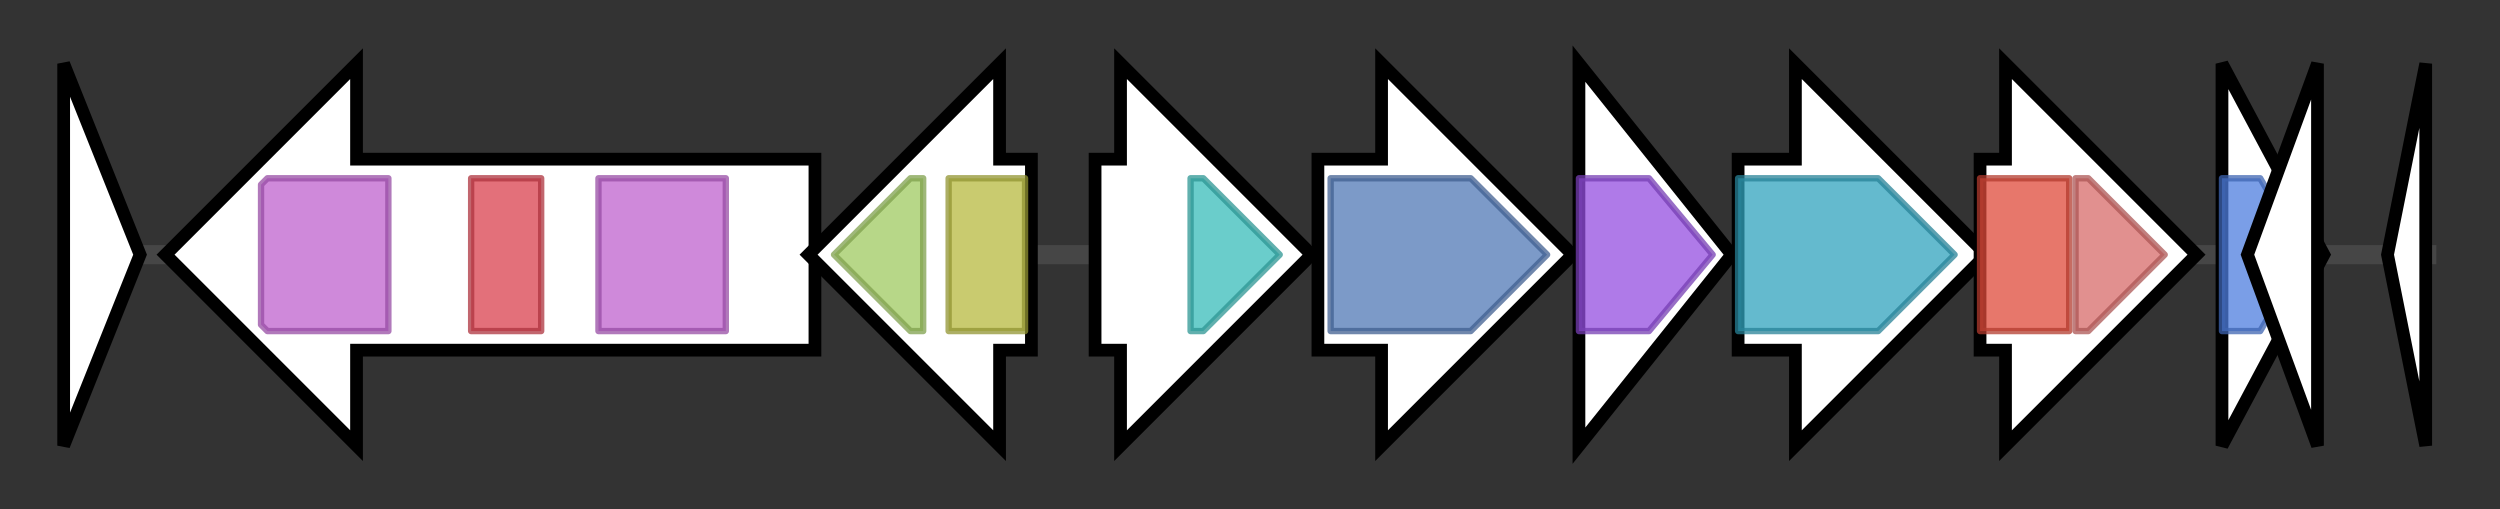 <svg version="1.1" baseProfile="full" xmlns="http://www.w3.org/2000/svg" width="392.667" height="80">
	<rect width="100%" height="100%" fill="#333333" stroke="none"/>
	<g>
		<line x1="10" y1="40.0" x2="382.667" y2="40.0" style="stroke:rgb(70,70,70); stroke-width:3 "/>
		<g>
			<title>usg
hypothetical protein</title>
			<polygon class="usg
hypothetical protein" points="10,10 22,40 10,70" fill="rgb(255,255,255)" fill-opacity="1.0" stroke="rgb(0,0,0)" stroke-width="2"  />
		</g>
		<g>
			<title>carB
carbamoyl-phosphate synthase large subunit</title>
			<polygon class="carB
carbamoyl-phosphate synthase large subunit" points="128,25 56,25 56,10 26,40 56,70 56,55 128,55" fill="rgb(255,255,255)" fill-opacity="1.0" stroke="rgb(0,0,0)" stroke-width="2"  />
			<g>
				<title>CPSase_L_D2 (PF02786)
"Carbamoyl-phosphate synthase L chain, ATP binding domain"</title>
				<polygon class="PF02786" points="41,29 42,28 61,28 61,52 42,52 41,51" stroke-linejoin="round" width="20" height="24" fill="rgb(190,97,205)" stroke="rgb(151,77,164)" stroke-width="1" opacity="0.75" />
			</g>
			<g>
				<title>CPSase_L_D3 (PF02787)
"Carbamoyl-phosphate synthetase large chain, oligomerisation domain"</title>
				<rect class="PF02787" x="74" y="28" stroke-linejoin="round" width="11" height="24" fill="rgb(217,64,78)" stroke="rgb(173,51,62)" stroke-width="1" opacity="0.75" />
			</g>
			<g>
				<title>CPSase_L_D2 (PF02786)
"Carbamoyl-phosphate synthase L chain, ATP binding domain"</title>
				<rect class="PF02786" x="94" y="28" stroke-linejoin="round" width="20" height="24" fill="rgb(190,97,205)" stroke="rgb(151,77,164)" stroke-width="1" opacity="0.75" />
			</g>
		</g>
		<g>
			<title>carA
carbamoyl-phosphate synthase small subunit</title>
			<polygon class="carA
carbamoyl-phosphate synthase small subunit" points="162,25 157,25 157,10 127,40 157,70 157,55 162,55" fill="rgb(255,255,255)" fill-opacity="1.0" stroke="rgb(0,0,0)" stroke-width="2"  />
			<g>
				<title>GATase (PF00117)
"Glutamine amidotransferase class-I"</title>
				<polygon class="PF00117" points="131,40 143,28 145,28 145,52 143,52" stroke-linejoin="round" width="17" height="24" fill="rgb(159,201,96)" stroke="rgb(127,160,76)" stroke-width="1" opacity="0.75" />
			</g>
			<g>
				<title>CPSase_sm_chain (PF00988)
"Carbamoyl-phosphate synthase small chain, CPSase domain"</title>
				<rect class="PF00988" x="149" y="28" stroke-linejoin="round" width="12" height="24" fill="rgb(183,185,63)" stroke="rgb(146,148,50)" stroke-width="1" opacity="0.75" />
			</g>
		</g>
		<g>
			<title>argC
N-acetyl-gamma-glutamyl-phosphate reductase</title>
			<polygon class="argC
N-acetyl-gamma-glutamyl-phosphate reductase" points="172,25 176,25 176,10 206,40 176,70 176,55 172,55" fill="rgb(255,255,255)" fill-opacity="1.0" stroke="rgb(0,0,0)" stroke-width="2"  />
			<g>
				<title>Semialdhyde_dhC (PF02774)
"Semialdehyde dehydrogenase, dimerisation domain"</title>
				<polygon class="PF02774" points="187,28 189,28 201,40 189,52 187,52" stroke-linejoin="round" width="15" height="24" fill="rgb(57,188,185)" stroke="rgb(45,150,147)" stroke-width="1" opacity="0.75" />
			</g>
		</g>
		<g>
			<title>argJ
glutamate N-acetyltransferase</title>
			<polygon class="argJ
glutamate N-acetyltransferase" points="207,25 217,25 217,10 247,40 217,70 217,55 207,55" fill="rgb(255,255,255)" fill-opacity="1.0" stroke="rgb(0,0,0)" stroke-width="2"  />
			<g>
				<title>ArgJ (PF01960)
"ArgJ family"</title>
				<polygon class="PF01960" points="209,28 231,28 243,40 231,52 209,52" stroke-linejoin="round" width="38" height="24" fill="rgb(81,120,181)" stroke="rgb(64,95,144)" stroke-width="1" opacity="0.75" />
			</g>
		</g>
		<g>
			<title>argB
acetylglutamate kinase</title>
			<polygon class="argB
acetylglutamate kinase" points="248,10 272,40 248,70" fill="rgb(255,255,255)" fill-opacity="1.0" stroke="rgb(0,0,0)" stroke-width="2"  />
			<g>
				<title>AA_kinase (PF00696)
"Amino acid kinase family"</title>
				<polygon class="PF00696" points="248,28 259,28 269,40 259,52 248,52" stroke-linejoin="round" width="23" height="24" fill="rgb(148,78,224)" stroke="rgb(118,62,179)" stroke-width="1" opacity="0.75" />
			</g>
		</g>
		<g>
			<title>argD
acetylornithine aminotransferase</title>
			<polygon class="argD
acetylornithine aminotransferase" points="273,25 282,25 282,10 312,40 282,70 282,55 273,55" fill="rgb(255,255,255)" fill-opacity="1.0" stroke="rgb(0,0,0)" stroke-width="2"  />
			<g>
				<title>Aminotran_3 (PF00202)
"Aminotransferase class-III"</title>
				<polygon class="PF00202" points="273,28 295,28 307,40 295,52 273,52" stroke-linejoin="round" width="37" height="24" fill="rgb(49,163,189)" stroke="rgb(39,130,151)" stroke-width="1" opacity="0.75" />
			</g>
		</g>
		<g>
			<title>argF
anabolic ornithine carbamoyltransferase</title>
			<polygon class="argF
anabolic ornithine carbamoyltransferase" points="311,25 315,25 315,10 345,40 315,70 315,55 311,55" fill="rgb(255,255,255)" fill-opacity="1.0" stroke="rgb(0,0,0)" stroke-width="2"  />
			<g>
				<title>OTCace_N (PF02729)
"Aspartate/ornithine carbamoyltransferase, carbamoyl-P binding domain"</title>
				<rect class="PF02729" x="311" y="28" stroke-linejoin="round" width="14" height="24" fill="rgb(223,74,58)" stroke="rgb(178,59,46)" stroke-width="1" opacity="0.75" />
			</g>
			<g>
				<title>OTCace (PF00185)
"Aspartate/ornithine carbamoyltransferase, Asp/Orn binding domain"</title>
				<polygon class="PF00185" points="326,28 328,28 340,40 328,52 326,52" stroke-linejoin="round" width="17" height="24" fill="rgb(215,107,106)" stroke="rgb(172,85,84)" stroke-width="1" opacity="0.75" />
			</g>
		</g>
		<g>
			<title>ccl</title>
			<polygon class="ccl" points="349,10 365,40 349,70" fill="rgb(255,255,255)" fill-opacity="1.0" stroke="rgb(0,0,0)" stroke-width="2"  />
			<g>
				<title>QueT (PF06177)
"QueT transporter"</title>
				<polygon class="PF06177" points="349,28 355,28 362,40 355,52 349,52" stroke-linejoin="round" width="15" height="24" fill="rgb(78,126,222)" stroke="rgb(62,100,177)" stroke-width="1" opacity="0.75" />
			</g>
		</g>
		<g>
			<title></title>
			<polygon class="" points="353,40 364,10 364,70" fill="rgb(255,255,255)" fill-opacity="1.0" stroke="rgb(0,0,0)" stroke-width="2"  />
		</g>
		<g>
			<title>dsg</title>
			<polygon class="dsg" points="375,40 381,10 381,70" fill="rgb(255,255,255)" fill-opacity="1.0" stroke="rgb(0,0,0)" stroke-width="2"  />
		</g>
	</g>
</svg>
